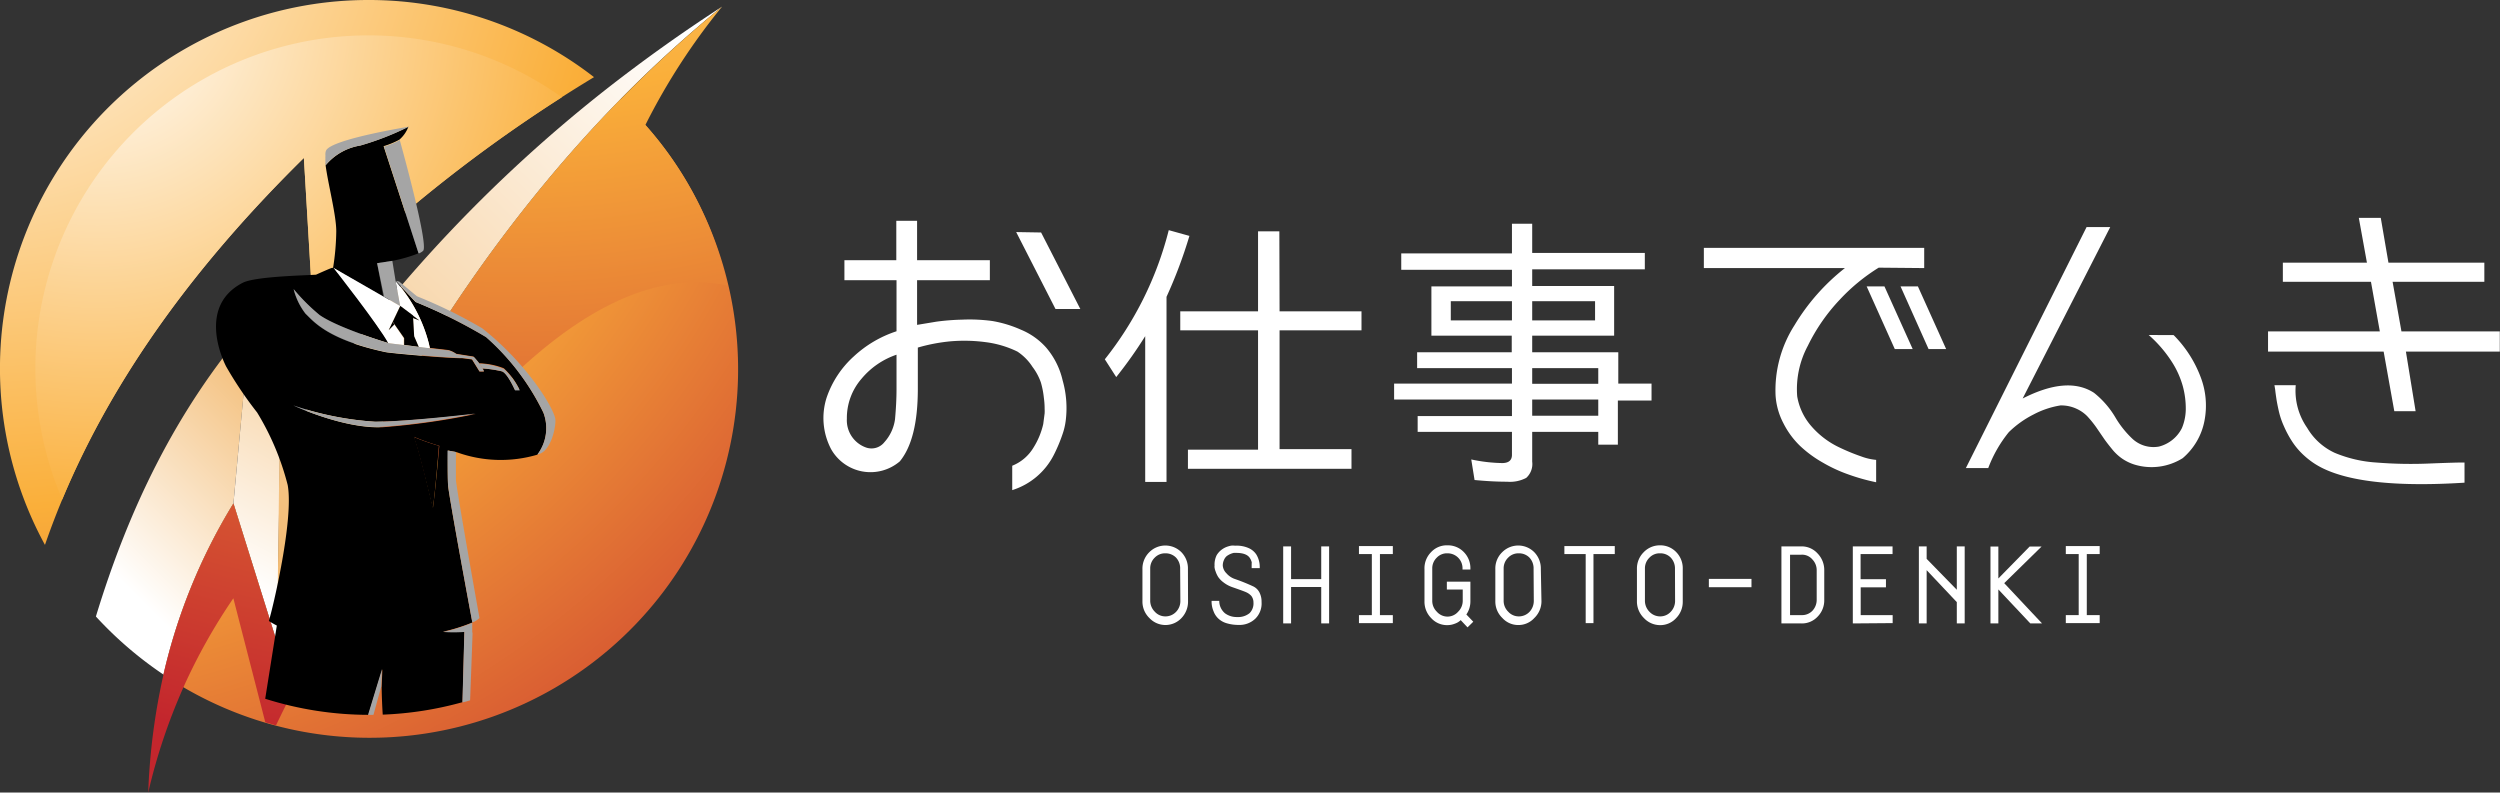 <svg xmlns="http://www.w3.org/2000/svg" xmlns:xlink="http://www.w3.org/1999/xlink" viewBox="0 0 234.63 74.38"><rect x="0" y="0" width="234.63" height="74.38" fill="#333333" stroke="none"/><defs><style>.cls-1,.cls-2,.cls-3,.cls-4,.cls-5,.cls-6{fill-rule:evenodd;}.cls-1{fill:url(#radial-gradient);}.cls-2{fill:url(#radial-gradient-2);}.cls-3{fill:url(#linear-gradient);}.cls-4{fill:url(#linear-gradient-2);}.cls-5{fill:url(#linear-gradient-3);}.cls-6{fill:url(#radial-gradient-3);}.cls-7{fill:#fff;}.cls-8{fill:none;}.cls-9{fill:#a5a5a5;}</style><radialGradient id="radial-gradient" cx="-1.18" cy="-10.03" r="115.53" gradientUnits="userSpaceOnUse"><stop offset="0" stop-color="#fff"/><stop offset="0.5" stop-color="#faaf3a"/><stop offset="1" stop-color="#c3262d"/></radialGradient><radialGradient id="radial-gradient-2" cx="9.18" cy="1.21" r="95.3" xlink:href="#radial-gradient"/><linearGradient id="linear-gradient" x1="38.57" y1="27.52" x2="11.58" y2="54.76" gradientUnits="userSpaceOnUse"><stop offset="0" stop-color="#ec9422"/><stop offset="1" stop-color="#fff"/></linearGradient><linearGradient id="linear-gradient-2" x1="43.28" y1="10.43" x2="20.36" y2="53.62" xlink:href="#linear-gradient"/><linearGradient id="linear-gradient-3" x1="-1.12" y1="77.83" x2="67.47" y2="6.27" xlink:href="#linear-gradient"/><radialGradient id="radial-gradient-3" cx="48.63" cy="-54.76" r="126.84" xlink:href="#radial-gradient"/></defs><title>oshigoto-denki-logo-white</title><g id="レイヤー_2" data-name="レイヤー 2"><g id="メインロゴ1"><path class="cls-1" d="M34.57,0A34.58,34.58,0,0,0,4.22,51.14c4.61-13.36,13.13-25.32,24.3-36.32L29.3,28A137.83,137.83,0,0,1,55.75,7.24,34.47,34.47,0,0,0,34.57,0ZM58.22,9.34c-12.81,13.07-23.58,30-32.21,51l-4.1-13.09a53.57,53.57,0,0,0-6.57,16.07,34.58,34.58,0,0,0,42.88-54Z"/><path class="cls-2" d="M5.84,46.88C10.7,35.22,18.55,24.63,28.52,14.82L29.3,28A136.92,136.92,0,0,1,52.73,9.13,31.26,31.26,0,0,0,5.84,46.88Z"/><path class="cls-3" d="M15.34,63.31a53.57,53.57,0,0,1,6.57-16.07l1.56-16.82C16.4,38.64,12,48,9,57.86a35.45,35.45,0,0,0,6.34,5.45Z"/><polygon class="cls-4" points="26.01 60.33 26.27 42.33 23.46 30.42 21.91 47.24 26.01 60.33"/><path class="cls-5" d="M26,60.33c8.63-21,19.4-37.92,32.21-51A118,118,0,0,1,67.77.62Q62.25,4.19,57,8.29a135.2,135.2,0,0,0-30.77,34Z"/><path class="cls-6" d="M17.22,64.49a54,54,0,0,1,4.68-8.34l3,11.64,1,.29C36.46,46.14,53.42,23.52,68.27,26.81a33.22,33.22,0,0,0-7.7-15.08A60.18,60.18,0,0,1,67.77.62a118,118,0,0,0-9.55,8.72c-12.81,13.07-23.58,30-32.21,51l-4.1-13.09a53.57,53.57,0,0,0-6.57,16.07,60.23,60.23,0,0,0-1.43,11.07,54.47,54.47,0,0,1,3.31-9.89Z"/><path class="cls-7" d="M98.2,32.64a7.22,7.22,0,0,1,1.53,3.06,9.46,9.46,0,0,1,.3,3.69,6.18,6.18,0,0,1-.32,1.39,14.46,14.46,0,0,1-.77,1.84A6.59,6.59,0,0,1,95,46V43.71A4.1,4.1,0,0,0,97,42a7.09,7.09,0,0,0,.91-2.2l.13-1a3.93,3.93,0,0,0,0-.45,7.05,7.05,0,0,0-.07-1,8.27,8.27,0,0,0-.28-1.45,5.33,5.33,0,0,0-.79-1.47A4.86,4.86,0,0,0,95.49,33a9.48,9.48,0,0,0-3-.89,15.12,15.12,0,0,0-3.35-.07,16.49,16.49,0,0,0-3,.58V36.5q0,4.74-1.69,6.8A4.24,4.24,0,0,1,78,42.15a6.27,6.27,0,0,1-.42-4.83,9.2,9.2,0,0,1,2.56-3.88,10.85,10.85,0,0,1,4-2.35V26.3H79.25V24.42h4.87v-3.7h1.95v3.7H92.9V26.3H86.07v4.19l1.81-.3A21.35,21.35,0,0,1,90.29,30a15.88,15.88,0,0,1,2.86.13,11.21,11.21,0,0,1,2.66.81A6.46,6.46,0,0,1,98.2,32.64ZM84,39.34c.09-1,.14-1.91.14-2.84V33.29a7.33,7.33,0,0,0-3.27,2.24,5.62,5.62,0,0,0-1.39,3.77A2.71,2.71,0,0,0,81.28,42,1.54,1.54,0,0,0,83,41.5,4,4,0,0,0,84,39.34ZM97.71,21.82,101.39,29H99.06l-3.69-7.22Z"/><path class="cls-7" d="M109.48,27.86V45.23h-2V31.55a41,41,0,0,1-2.72,3.84l-1.07-1.67a32.06,32.06,0,0,0,6-12.12l1.94.54A44.4,44.4,0,0,1,109.48,27.86Zm10.61,1.36h7.69V31h-7.69V42.15h6.75V44H111.49v-1.8h6.58V31h-7.3V29.22h7.3V21.71h2Z"/><path class="cls-7" d="M141.9,26.88V25.32H131.51V23.78H141.9V21h1.9v2.74h10.57v1.54H143.8v1.56h7.69V31.5H143.8v1.56h8.08V36H155v1.59h-3.16v4.14H150V40.53H143.8v2.8a1.75,1.75,0,0,1-.56,1.52,3.28,3.28,0,0,1-1.8.36c-1,0-2-.06-3.05-.16l-.31-1.93a14.87,14.87,0,0,0,2.9.34c.61,0,.92-.26.92-.77V40.53h-8.85V39.05h8.85V37.5H130.84V36H141.9V34.55H133V33.06h8.88V31.5h-7.54V26.88Zm0,1.39h-5.74v1.8h5.74Zm1.9,0v1.8h5.9v-1.8Zm0,7.75H150V34.55H143.8Zm0,3H150V37.5H143.8Z"/><path class="cls-7" d="M176.32,25.12a17.77,17.77,0,0,0-3.65,3,17.33,17.33,0,0,0-3,4.33,8.62,8.62,0,0,0-1,4.74A5.67,5.67,0,0,0,170,40a8,8,0,0,0,2.42,1.89,19.1,19.1,0,0,0,2.27.95,5.34,5.34,0,0,0,1.39.32l0,2.1a18.86,18.86,0,0,1-2.57-.72,13.86,13.86,0,0,1-2.43-1.12,11,11,0,0,1-2.14-1.57,7.87,7.87,0,0,1-1.56-2.12,6.52,6.52,0,0,1-.74-2.62,11.32,11.32,0,0,1,1.78-6.59,19.65,19.65,0,0,1,4.73-5.36H159.91v-1.9h20.68v1.9Zm-1.13,1.76h1.67l2.65,5.88h-1.68Zm3.18,0H180l2.65,5.88H181Z"/><path class="cls-7" d="M204,31.45a11.13,11.13,0,0,1,2.52,3.9,7.47,7.47,0,0,1,.38,4.11A6.1,6.1,0,0,1,204.85,43a5.5,5.5,0,0,1-4.53.6,4.38,4.38,0,0,1-1.11-.53,4.49,4.49,0,0,1-1-.93c-.33-.4-.56-.71-.71-.92l-.76-1.11a10,10,0,0,0-.86-1.06,3.36,3.36,0,0,0-1-.69,3.41,3.41,0,0,0-1.5-.31,8.12,8.12,0,0,0-2.53.85,9.31,9.31,0,0,0-2.32,1.66,12.08,12.08,0,0,0-1.93,3.37h-2.1l11.33-22.62h2.22L189.83,37.4q4.21-2.15,6.7-.53a8.39,8.39,0,0,1,2,2.3,9.14,9.14,0,0,0,1.59,2,2.9,2.9,0,0,0,2.51.74,3.33,3.33,0,0,0,2.15-1.74,4.72,4.72,0,0,0,.36-1.77,8,8,0,0,0-.28-2.16,8.34,8.34,0,0,0-1.08-2.36,11.84,11.84,0,0,0-2.12-2.44Z"/><path class="cls-7" d="M212.86,33v-1.9h10.49l-.83-4.65h-8.27v-1.8h7.89l-.76-4.2h2.06l.72,4.2h9v1.8h-8.61l.83,4.65h9.23V33H225.8l.91,5.59h-2l-1-5.59Zm.6,3.15h2a6.08,6.08,0,0,0,1.07,4,5.83,5.83,0,0,0,2.59,2.35,12.1,12.1,0,0,0,3.92.91,40.18,40.18,0,0,0,5,.09c1.77-.07,2.85-.1,3.26-.09V45.3q-9.33.59-13.3-1.35a7.27,7.27,0,0,1-1.68-1.13,6.75,6.75,0,0,1-1.19-1.37,9.68,9.68,0,0,1-.78-1.45,7.43,7.43,0,0,1-.48-1.42c-.1-.45-.18-.84-.23-1.18s-.09-.62-.11-.83Z"/><path class="cls-7" d="M111.5,56.45a2.22,2.22,0,0,1-.62,1.56,2.06,2.06,0,0,1-3,0,2.14,2.14,0,0,1-.66-1.55V53.4a2.16,2.16,0,0,1,.65-1.58,2.12,2.12,0,0,1,3,0,2.18,2.18,0,0,1,.62,1.58Zm-.74-3.06a1.47,1.47,0,0,0-.39-1.06,1.37,1.37,0,0,0-1-.4,1.34,1.34,0,0,0-1,.41,1.39,1.39,0,0,0-.42,1v3.07a1.47,1.47,0,0,0,.43,1,1.33,1.33,0,0,0,1,.44,1.37,1.37,0,0,0,1-.43,1.45,1.45,0,0,0,.4-1Z"/><path class="cls-7" d="M118.23,53.24v.08h-.76V53a.54.54,0,0,0,0-.11.33.33,0,0,0,0-.15l-.05-.14a.76.76,0,0,0-.09-.18c-.19-.35-.63-.53-1.31-.53l-.23,0a1.77,1.77,0,0,0-.67.31,1,1,0,0,0-.25.36,1.24,1.24,0,0,0-.11.52,1.13,1.13,0,0,0,.34.72,1.83,1.83,0,0,0,.74.52,18.08,18.08,0,0,1,1.77.71,1.28,1.28,0,0,1,.58.55,1.87,1.87,0,0,1,.21.92,2,2,0,0,1-.59,1.57,2.14,2.14,0,0,1-1.57.58,3.83,3.83,0,0,1-1.09-.15,1.92,1.92,0,0,1-.82-.46,1.78,1.78,0,0,1-.44-.68,2.32,2.32,0,0,1-.18-.89v-.08h.72l0,.07a1.52,1.52,0,0,0,.54,1.1,1.84,1.84,0,0,0,1.14.35,1.7,1.7,0,0,0,1.16-.36,1.28,1.28,0,0,0,.37-1,1,1,0,0,0-.2-.62,1.43,1.43,0,0,0-.49-.35c-.15-.07-.59-.23-1.31-.48a2.86,2.86,0,0,1-.81-.44,2.15,2.15,0,0,1-.5-.51,2.38,2.38,0,0,1-.24-.51,1.59,1.59,0,0,1-.1-.37.47.47,0,0,1,0-.17,2,2,0,0,1,.2-1,1.85,1.85,0,0,1,.41-.47,2,2,0,0,1,.49-.29,3.14,3.14,0,0,1,.45-.13,1.74,1.74,0,0,1,.34,0H116a2.8,2.8,0,0,1,1.19.23,1.67,1.67,0,0,1,.73.62A2.26,2.26,0,0,1,118.23,53.24Z"/><path class="cls-7" d="M124,54.35V51.28h.74v7.23H124V55.09h-2.83v3.42h-.74V51.28h.74v3.07Z"/><path class="cls-7" d="M127.54,52v-.75h3.18V52h-1.21v5.73h1.21v.75h-3.18v-.75h1.21V52Z"/><path class="cls-7" d="M138,54.59v1.88a2.15,2.15,0,0,1-.38,1.2l.65.68-.54.53-.64-.68a1.45,1.45,0,0,1-.54.33,1.91,1.91,0,0,1-.71.14,2,2,0,0,1-1.52-.66,2.18,2.18,0,0,1-.63-1.56V53.4a2.14,2.14,0,0,1,.62-1.58,2,2,0,0,1,1.53-.64,2.07,2.07,0,0,1,1.54.63,2.15,2.15,0,0,1,.62,1.57v.07h-.74v-.07a1.4,1.4,0,0,0-1.42-1.45,1.31,1.31,0,0,0-1,.41,1.39,1.39,0,0,0-.42,1v3.07a1.42,1.42,0,0,0,.43,1,1.32,1.32,0,0,0,2,0,1.43,1.43,0,0,0,.43-1V55.33h-1.49v-.74Z"/><path class="cls-7" d="M144.67,56.45A2.18,2.18,0,0,1,144,58a2,2,0,0,1-1.53.66A2,2,0,0,1,141,58a2.14,2.14,0,0,1-.66-1.55V53.4a2.12,2.12,0,0,1,.65-1.58,2.12,2.12,0,0,1,3,0,2.18,2.18,0,0,1,.62,1.58Zm-.74-3.06a1.47,1.47,0,0,0-.39-1.06,1.37,1.37,0,0,0-1-.4,1.33,1.33,0,0,0-1,.41,1.39,1.39,0,0,0-.42,1v3.07a1.42,1.42,0,0,0,.43,1,1.33,1.33,0,0,0,1,.44,1.37,1.37,0,0,0,1-.43,1.5,1.5,0,0,0,.4-1Z"/><path class="cls-7" d="M146.82,52v-.75h4.73V52h-2v6.48h-.73V52Z"/><path class="cls-7" d="M157.93,56.45a2.17,2.17,0,0,1-.62,1.56,2,2,0,0,1-1.53.66,2.08,2.08,0,0,1-1.5-.67,2.17,2.17,0,0,1-.65-1.55V53.4a2.15,2.15,0,0,1,.64-1.58,2.09,2.09,0,0,1,1.51-.64,2.06,2.06,0,0,1,1.54.64,2.17,2.17,0,0,1,.61,1.58Zm-.73-3.06a1.48,1.48,0,0,0-.4-1.06,1.35,1.35,0,0,0-1-.4,1.31,1.31,0,0,0-1,.41,1.39,1.39,0,0,0-.42,1v3.07a1.46,1.46,0,0,0,.42,1,1.37,1.37,0,0,0,1,.44,1.33,1.33,0,0,0,1-.43,1.46,1.46,0,0,0,.41-1Z"/><path class="cls-7" d="M160.38,54.33h4v.78h-4Z"/><path class="cls-7" d="M171.21,53.5v2.8a2.17,2.17,0,0,1-.62,1.57,2,2,0,0,1-1.53.64h-1.87V51.28h1.87a2,2,0,0,1,1.52.66A2.22,2.22,0,0,1,171.21,53.5Zm-2.15-1.44H168v5.67h1.11a1.34,1.34,0,0,0,1-.42,1.49,1.49,0,0,0,.39-1V53.51a1.44,1.44,0,0,0-.4-1A1.27,1.27,0,0,0,169.06,52.06Z"/><path class="cls-7" d="M173.89,58.51V51.28h3.73V52h-3v2.36H177v.76h-2.37v2.61h3v.75Z"/><path class="cls-7" d="M183.65,55.35V51.28h.74v7.23h-.74v-2l-2.83-3v5h-.73V51.28h.73v1.17Z"/><path class="cls-7" d="M190.49,51.29h1.12l-3.51,3.44,3.55,3.78h-1.1l-3-3.19v3.19h-.74V51.29h.74v3Z"/><path class="cls-7" d="M193.88,52v-.75h3.18V52h-1.21v5.73h1.21v.75h-3.18v-.75h1.21V52Z"/><path class="cls-8" d="M35.05,67.09l.83,0c-.06-1.57-.1-2.64-.1-2.64Z"/><path class="cls-8" d="M34.66,2.4a32.35,32.35,0,0,0-9.81,63.18l1.09-6.87c-.48-.25-.75-.43-.75-.43.35-1.08,2.36-9.53,1.77-12.76a24.79,24.79,0,0,0-2.84-6.84,35.39,35.39,0,0,1-2.91-4.32c-.6-1.18-2.47-5.79,1.56-7.85,1.16-.6,5.92-.69,6.88-.76,0,0,1.41-.63,1.51-.64l.18,0a23.37,23.37,0,0,0,.3-3.43c0-1.52-.8-4.39-1-6.19h0c0-.1,0-.19,0-.28s0-.1,0-.15a1.7,1.7,0,0,1,0-.22.86.86,0,0,1,0-.16v-.18a.57.57,0,0,1,0-.13.85.85,0,0,1,.05-.24c.36-1.07,7.78-2.27,7.78-2.27a3,3,0,0,1-.85,1.22S40.27,23,39.71,23.5a1.17,1.17,0,0,1-.26.18l-.09.05-.08,0h0a13,13,0,0,1-2.46.71l.31,1.9.3.06,1.66,1.38a45.63,45.63,0,0,1,6.12,3c4.3,3.37,6.89,7.71,6.89,8.65s-.47,2.78-1.48,3.14l-.23.08h0a12.14,12.14,0,0,1-7.58-.23s0,1.94,0,2.58S45,58,45,58a1.89,1.89,0,0,1-.71.43h0v0h0a1,1,0,0,1,0,.16V59c0,.1,0,.22,0,.34v.06c0,1.32-.13,3.65-.23,6.32A32.35,32.35,0,0,0,34.66,2.4Z"/><path d="M30.6,15.52c0-.1,0-.19,0-.28C30.57,15.33,30.58,15.42,30.6,15.52Z"/><path d="M30.53,14.71v0Z"/><path d="M30.55,15.09a1.7,1.7,0,0,1,0-.22A1.7,1.7,0,0,0,30.55,15.09Z"/><path d="M39.45,23.68l-.09.05Z"/><path d="M39.3,32.56h0l-1.42-.18h0l-1.4-.17,3.88.48Z"/><path d="M30.54,14.4a.85.85,0,0,1,.05-.24A.85.85,0,0,0,30.54,14.4Z"/><polygon points="42.83 33.24 42.83 33.24 42.83 33.24 42.83 33.24"/><path d="M35.39,24.7l1.43-.22a13,13,0,0,0,2.46-.71L36,13.72a7.58,7.58,0,0,0,1.48-.61,3,3,0,0,0,.85-1.22,26.44,26.44,0,0,1-4.54,1.77,5.35,5.35,0,0,0-3.23,1.86c.24,1.8,1,4.67,1,6.19a23.37,23.37,0,0,1-.3,3.43l4.7,2.7Z"/><path d="M44.34,58.92v0Z"/><path d="M44.35,58.42h0l0,0Z"/><path d="M44.34,58.61v0Z"/><path d="M41.59,59.28a16.52,16.52,0,0,0,2.74-.86s-2.22-11.91-2.28-12.91,0-3.23,0-3.23l.81.16a12.14,12.14,0,0,0,7.58.23A4.1,4.1,0,0,0,51,38.73a22.58,22.58,0,0,0-5.36-7.09A49,49,0,0,0,39,28.34l-1.9-2a14,14,0,0,1,3.24,6.31l1.73.2a2.17,2.17,0,0,1,.73.35l1.63.26a7.35,7.35,0,0,1,.54.64h0a6.74,6.74,0,0,1,2.31.46,6.68,6.68,0,0,1,1.47,2h-.44S47.63,35,47.1,34.85a11.08,11.08,0,0,0-1.81-.27l0,0a1.45,1.45,0,0,1,.13.29H45l-.7-1.13s-.69-.1-.93-.12c-1.57,0-6.74-.47-7.19-.57-5.54-1.18-6.79-2.92-7.51-3.59a6.25,6.25,0,0,1-1.12-2.31A18.3,18.3,0,0,0,30,29.57c1.83,1.26,6.49,2.64,6.49,2.64-.83-1.58-5.14-7.07-5.14-7.07l-.18,0c-.1,0-1.51.64-1.51.64-1,.07-5.72.16-6.88.76-4,2.06-2.16,6.67-1.56,7.85a35.39,35.39,0,0,0,2.91,4.32A24.79,24.79,0,0,1,27,45.52c.59,3.23-1.42,11.68-1.77,12.76,0,0,.27.18.75.43l-1.09,6.87a32.31,32.31,0,0,0,9.69,1.51l1.31-4.29-.07,1.63s0,1.07.1,2.64a32.36,32.36,0,0,0,7.49-1.17l.18-6.62A13.52,13.52,0,0,1,41.59,59.28Zm-14-21.22a29.55,29.55,0,0,0,7.61,1.52c3.17,0,9.46-.73,9.46-.73a66.78,66.78,0,0,1-8.77,1.25C32.22,40.25,27.55,38.06,27.55,38.06Zm13.07,9.71s-1.4-5.94-1.81-6.77a21.77,21.77,0,0,0,2.38.84S40.91,45.6,40.62,47.77Z"/><path d="M44.32,59.32v0Z"/><path class="cls-7" d="M37.88,32.38l0-.64L37,30.44l-.53.55,1.08-2.27L36,27.84h0l-4.7-2.7s4.31,5.49,5.14,7.07Z"/><path class="cls-7" d="M39.36,30.08l-.59-.23.1,1.72.43,1,1.06.13h0a14,14,0,0,0-3.24-6.31l.43,2.34Z"/><polygon points="37.56 28.72 36.48 30.99 37.01 30.45 36.85 30.21 37.56 28.72"/><polygon points="38.77 29.85 39.36 30.08 37.56 28.72 38.76 29.62 38.77 29.85"/><path d="M39.3,32.56h0l-.43-1-.1-1.72v-.23l-1.2-.9-.71,1.49.16.23.91,1.3,0,.64h0Z"/><path d="M40.62,47.77c.29-2.17.57-5.93.57-5.93A21.77,21.77,0,0,1,38.81,41C39.22,41.83,40.62,47.77,40.62,47.77Z"/><path class="cls-9" d="M36.48,32.21S31.82,30.83,30,29.57a18.3,18.3,0,0,1-2.44-2.44,6.25,6.25,0,0,0,1.12,2.31c.72.67,2,2.41,7.51,3.59.45.1,5.62.54,7.19.57.24,0,.93.12.93.12l.7,1.13h.4a1.45,1.45,0,0,0-.13-.29,2.72,2.72,0,0,0-.27-.42,7.35,7.35,0,0,0-.54-.64l-1.63-.26h0a2.17,2.17,0,0,0-.73-.35l-1.73-.2h0Z"/><path class="cls-9" d="M45.61,31.64A22.58,22.58,0,0,1,51,38.73a4.1,4.1,0,0,1-.58,3.94h0l.23-.08c1-.36,1.48-2.21,1.48-3.14s-2.59-5.28-6.89-8.65a45.63,45.63,0,0,0-6.12-3l-1.66-1.38-.3-.06,1.9,2A49,49,0,0,1,45.61,31.64Z"/><path class="cls-9" d="M42.05,45.51c.06,1,2.28,12.91,2.28,12.91A1.89,1.89,0,0,0,45,58s-2.21-12.34-2.21-13,0-2.58,0-2.58L42,42.28S42,44.51,42.05,45.51Z"/><path class="cls-9" d="M44.32,59.32c0-.12,0-.24,0-.34v-.37a1,1,0,0,0,0-.16h0l0,0a16.52,16.52,0,0,1-2.74.86,13.52,13.52,0,0,0,2,0l-.18,6.62.72-.2c.1-2.67.19-5,.23-6.32Z"/><path class="cls-9" d="M35.85,62.8l-1.31,4.29h.51l.73-2.66Z"/><path class="cls-9" d="M35.16,39.58a29.55,29.55,0,0,1-7.61-1.52s4.67,2.19,8.3,2a66.78,66.78,0,0,0,8.77-1.25S38.33,39.57,35.16,39.58Z"/><path class="cls-9" d="M33.83,13.66a26.44,26.44,0,0,0,4.54-1.77s-7.42,1.2-7.78,2.27a.85.85,0,0,0-.05.24.57.57,0,0,0,0,.13v.18a.86.86,0,0,0,0,.16,1.7,1.7,0,0,0,0,.22c0,.05,0,.1,0,.15s0,.18,0,.28h0A5.35,5.35,0,0,1,33.83,13.66Z"/><path class="cls-9" d="M39.28,23.77h0l.08,0,.09-.05a1.17,1.17,0,0,0,.26-.18c.56-.55-2.19-10.39-2.19-10.39a7.58,7.58,0,0,1-1.48.61Z"/><polygon class="cls-9" points="36.04 27.84 36.04 27.84 37.56 28.72 37.13 26.38 36.82 24.48 35.39 24.7 36.04 27.84"/><path class="cls-9" d="M45.29,34.58a11.08,11.08,0,0,1,1.81.27c.53.18,1.24,1.79,1.24,1.79h.44a6.68,6.68,0,0,0-1.47-2A6.74,6.74,0,0,0,45,34.13h0a2.72,2.72,0,0,1,.27.42Z"/></g></g></svg>